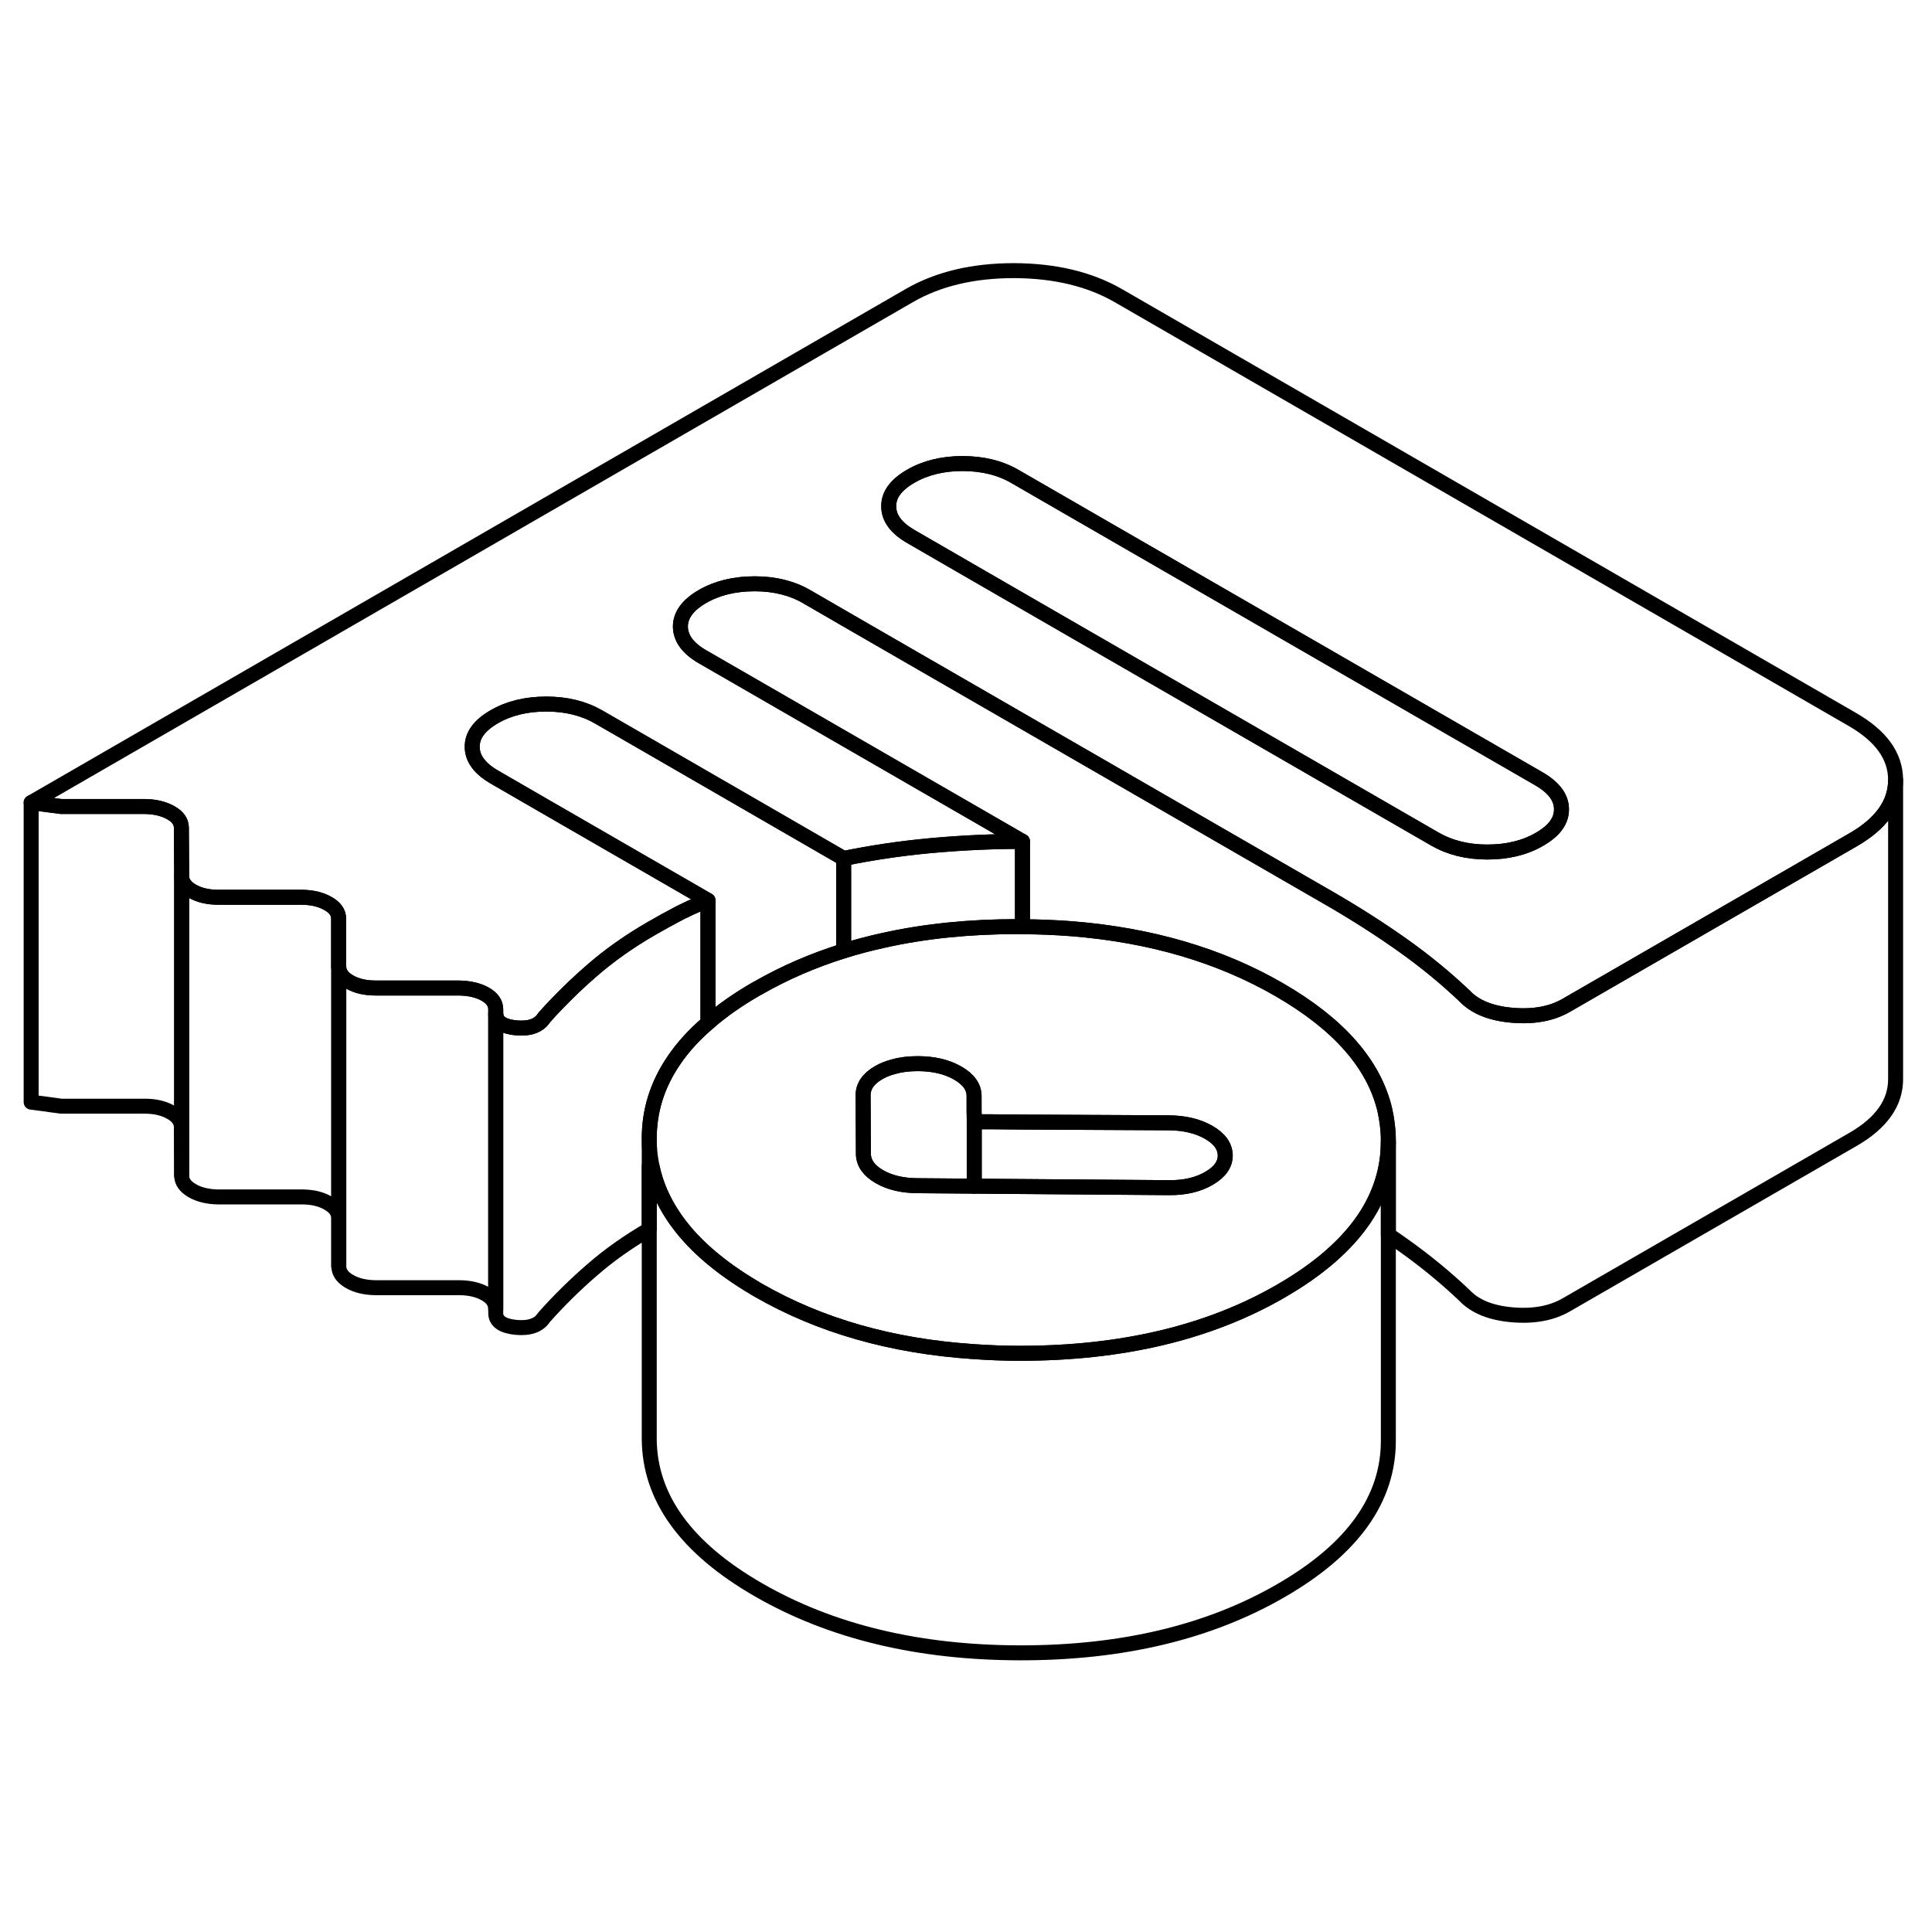 <svg width="24" height="24" viewBox="0 0 129 97" fill="none" xmlns="http://www.w3.org/2000/svg" stroke-width="1px" stroke-linecap="round" stroke-linejoin="round">
    <path d="M33.1 51.69V51.81C33.1 51.81 33.1 51.8 33.11 51.8C33.1 51.77 33.1 51.73 33.1 51.69Z" stroke="currentColor" stroke-linejoin="round"/>
    <path d="M22.62 48.55V68.55V65.33C22.61 64.93 22.37 64.59 21.9 64.33C21.44 64.06 20.86 63.92 20.16 63.92H14.58C13.88 63.91 13.3 63.77 12.83 63.5C12.37 63.23 12.13 62.9 12.13 62.5V42.5C12.13 42.9 12.37 43.23 12.83 43.5C13.3 43.77 13.88 43.91 14.58 43.91H20.16C20.86 43.92 21.44 44.06 21.9 44.33C22.37 44.59 22.61 44.93 22.61 45.33V48.55H22.62Z" stroke="currentColor" stroke-linejoin="round"/>
    <path d="M33.1 51.39V71.39C33.1 70.99 32.87 70.65 32.4 70.38C31.93 70.12 31.35 69.98 30.65 69.98H25.07C24.38 69.97 23.79 69.83 23.33 69.56C22.86 69.29 22.63 68.96 22.62 68.55V48.55C22.63 48.96 22.86 49.29 23.33 49.56C23.79 49.83 24.38 49.97 25.07 49.97H30.65C31.35 49.98 31.93 50.12 32.4 50.38C32.87 50.65 33.1 50.99 33.1 51.39Z" stroke="currentColor" stroke-linejoin="round"/>
    <path d="M104.26 38.03C104.27 38.79 103.8 39.45 102.84 40.01C102.83 40.02 102.81 40.03 102.79 40.04C101.81 40.61 100.64 40.89 99.31 40.89C97.98 40.89 96.81 40.6 95.82 40.03L65.05 22.27L60.83 19.83C59.84 19.26 59.34 18.59 59.34 17.81C59.33 17.04 59.82 16.37 60.81 15.8C61.79 15.23 62.96 14.95 64.29 14.95C65.63 14.96 66.79 15.24 67.78 15.82L102.77 36.01C103.76 36.59 104.26 37.26 104.26 38.03Z" stroke="currentColor" stroke-linejoin="round"/>
    <path d="M123.67 32.03L74.69 3.75C72.77 2.64 70.44 2.08 67.71 2.07C64.98 2.07 62.66 2.62 60.74 3.72L2.08 37.59L4.08 37.85H9.66C10.36 37.86 10.94 38 11.41 38.27C11.88 38.53 12.11 38.87 12.11 39.27L12.13 42.5C12.13 42.9 12.37 43.23 12.83 43.5C13.3 43.77 13.88 43.91 14.58 43.91H20.16C20.86 43.92 21.44 44.06 21.9 44.33C22.37 44.59 22.61 44.93 22.61 45.33V48.55C22.63 48.96 22.86 49.29 23.33 49.56C23.79 49.83 24.38 49.97 25.07 49.97H30.65C31.35 49.98 31.93 50.12 32.4 50.38C32.87 50.65 33.1 50.99 33.1 51.39V51.69C33.1 51.69 33.1 51.77 33.11 51.8C33.18 52.27 33.63 52.55 34.46 52.63C35.36 52.71 35.99 52.49 36.33 51.95C36.6 51.64 36.88 51.34 37.17 51.04C37.91 50.27 38.7 49.51 39.54 48.79C40.7 47.78 42.03 46.84 43.54 45.97C44.17 45.61 44.78 45.27 45.36 44.97C45.5 44.9 45.65 44.82 45.8 44.76C45.8 44.76 45.8 44.75 45.81 44.75C46.26 44.53 46.75 44.32 47.27 44.12L46.84 43.87L36.34 37.81L33.02 35.89C32.03 35.32 31.53 34.64 31.53 33.87C31.52 33.1 32.01 32.43 33 31.86C33.98 31.29 35.14 31.01 36.48 31.01C37.82 31.01 38.98 31.3 39.97 31.87L43.3 33.79L56.33 41.32C58.19 40.94 60.07 40.66 61.96 40.48L62.29 40.45C64.3 40.27 66.29 40.18 68.27 40.18L60.75 35.84L50.25 29.78L46.92 27.86C45.93 27.29 45.44 26.62 45.43 25.84C45.43 25.07 45.92 24.4 46.9 23.83C47.89 23.26 49.05 22.98 50.39 22.98C51.72 22.98 52.89 23.27 53.88 23.85L57.2 25.77L88.86 44.04C90.55 45.02 92.16 46.05 93.67 47.12C95.19 48.2 96.56 49.33 97.79 50.5C98.49 51.24 99.56 51.67 100.98 51.79C102.4 51.91 103.61 51.69 104.59 51.12L113.34 46.07L123.72 40.08C125.62 38.99 126.57 37.64 126.57 36.08V36.06C126.56 34.48 125.6 33.14 123.67 32.03ZM102.84 40.01C102.84 40.01 102.81 40.03 102.79 40.04C101.81 40.61 100.64 40.89 99.31 40.89C97.98 40.89 96.81 40.6 95.82 40.03L65.05 22.27L60.83 19.83C59.84 19.26 59.34 18.59 59.34 17.81C59.33 17.04 59.82 16.37 60.81 15.8C61.79 15.23 62.96 14.95 64.29 14.95C65.63 14.96 66.79 15.24 67.78 15.82L102.77 36.01C103.76 36.59 104.26 37.26 104.26 38.03C104.27 38.79 103.8 39.45 102.84 40.01Z" stroke="currentColor" stroke-linejoin="round"/>
    <path d="M92.46 58.09C91.73 55.04 89.38 52.37 85.41 50.08C81.45 47.79 76.82 46.43 71.54 46.01C70.48 45.93 69.39 45.88 68.27 45.88C68.17 45.87 68.06 45.87 67.95 45.87C64.74 45.87 61.75 46.17 58.98 46.79C58.07 46.99 57.19 47.22 56.33 47.49C54.28 48.13 52.37 48.96 50.59 49.98L50.53 50.01C49.28 50.73 48.19 51.49 47.27 52.3C46.36 53.08 45.6 53.91 45.01 54.78C43.89 56.41 43.34 58.17 43.35 60.07C43.35 60.72 43.42 61.36 43.56 61.98C43.8 63.1 44.27 64.17 44.95 65.19C46.13 66.97 47.97 68.58 50.47 70.05C50.52 70.08 50.58 70.12 50.64 70.15C54.74 72.51 59.54 73.89 65.05 74.25C66.04 74.32 67.06 74.36 68.1 74.36C74.9 74.36 80.71 72.99 85.52 70.21C85.54 70.2 85.55 70.19 85.57 70.18C88.06 68.74 89.89 67.14 91.08 65.39C92.16 63.79 92.7 62.06 92.7 60.21V60.16C92.7 59.45 92.61 58.76 92.46 58.09ZM80.72 62.68C80 63.1 79.11 63.31 78.07 63.3L65.05 63.2L61.33 63.17C60.28 63.17 59.41 62.97 58.71 62.56C58.02 62.16 57.67 61.67 57.65 61.07V61.05L57.63 57.13C57.63 56.52 57.98 56.02 58.67 55.62C58.97 55.45 59.31 55.31 59.68 55.22C60.16 55.08 60.69 55.02 61.28 55.02C62.33 55.02 63.22 55.23 63.95 55.65C64.68 56.07 65.04 56.58 65.04 57.19V58.32L65.05 58.9H66.06L68.27 58.92L78.05 58.97C79.09 58.98 79.98 59.19 80.71 59.61C81.44 60.03 81.8 60.54 81.81 61.15C81.81 61.75 81.45 62.26 80.72 62.68Z" stroke="currentColor" stroke-linejoin="round"/>
    <path d="M65.05 58.32V63.2L61.33 63.17C60.28 63.17 59.41 62.97 58.71 62.56C58.02 62.16 57.67 61.67 57.65 61.07V61.05L57.63 57.13C57.63 56.52 57.98 56.02 58.67 55.62C58.97 55.45 59.31 55.309 59.68 55.219C60.16 55.08 60.69 55.02 61.28 55.02C62.33 55.02 63.22 55.23 63.95 55.65C64.68 56.069 65.04 56.58 65.04 57.19V58.32H65.05Z" stroke="currentColor" stroke-linejoin="round"/>
    <path d="M81.81 61.15C81.81 61.75 81.45 62.26 80.72 62.68C80 63.1 79.11 63.31 78.07 63.3L65.05 63.2V58.9H66.06L68.27 58.92L78.05 58.97C79.09 58.98 79.98 59.19 80.71 59.61C81.44 60.03 81.8 60.54 81.81 61.15Z" stroke="currentColor" stroke-linejoin="round"/>
    <path d="M92.7 60.21V80.16C92.72 84.08 90.33 87.44 85.52 90.21C80.71 92.99 74.9 94.37 68.1 94.36C61.3 94.35 55.48 92.94 50.64 90.15C45.8 87.36 43.37 84 43.35 80.07V61.86L43.56 61.98C43.8 63.1 44.27 64.17 44.95 65.19C46.13 66.97 47.97 68.58 50.47 70.05C50.52 70.08 50.58 70.12 50.64 70.15C54.74 72.51 59.54 73.89 65.05 74.25C66.04 74.32 67.06 74.36 68.1 74.36C74.9 74.36 80.71 72.99 85.52 70.21C85.54 70.2 85.55 70.19 85.57 70.18C88.06 68.74 89.89 67.14 91.08 65.39C92.16 63.79 92.7 62.06 92.7 60.21Z" stroke="currentColor" stroke-linejoin="round"/>
    <path d="M126.57 36.08V56.06C126.57 57.63 125.63 58.98 123.72 60.08L104.59 71.12C103.61 71.69 102.4 71.91 100.98 71.79C99.56 71.67 98.49 71.24 97.79 70.5C96.56 69.33 95.19 68.2 93.67 67.12C93.35 66.89 93.03 66.67 92.7 66.45V60.16C92.7 59.45 92.61 58.76 92.46 58.09C91.73 55.04 89.38 52.37 85.41 50.08C81.45 47.79 76.82 46.43 71.54 46.01C70.48 45.93 69.39 45.88 68.27 45.88V40.18L60.75 35.84L50.25 29.78L46.92 27.86C45.93 27.29 45.44 26.62 45.43 25.84C45.43 25.07 45.92 24.4 46.9 23.83C47.89 23.26 49.05 22.98 50.39 22.98C51.72 22.98 52.89 23.27 53.88 23.85L57.2 25.77L88.86 44.04C90.55 45.02 92.16 46.05 93.67 47.12C95.19 48.2 96.56 49.33 97.79 50.5C98.49 51.24 99.56 51.67 100.98 51.79C102.4 51.91 103.61 51.69 104.59 51.12L113.34 46.07L123.72 40.08C125.62 38.99 126.57 37.64 126.57 36.08Z" stroke="currentColor" stroke-linejoin="round"/>
    <path d="M12.13 42.5V62.5L12.11 59.27C12.11 58.87 11.88 58.53 11.41 58.27C10.94 58 10.36 57.86 9.66 57.86H4.08L2.08 57.59V37.59L4.08 37.85H9.66C10.36 37.86 10.94 38 11.41 38.27C11.88 38.53 12.11 38.87 12.11 39.27L12.13 42.5Z" stroke="currentColor" stroke-linejoin="round"/>
    <path d="M47.27 44.12V52.3C46.36 53.08 45.6 53.91 45.01 54.78C43.89 56.41 43.34 58.17 43.35 60.07V66.09C41.92 66.92 40.65 67.82 39.54 68.79C38.38 69.79 37.31 70.85 36.33 71.95C35.99 72.49 35.36 72.71 34.46 72.63C33.56 72.54 33.11 72.23 33.1 71.69V51.81C33.1 51.81 33.1 51.8 33.11 51.8C33.18 52.27 33.63 52.55 34.46 52.63C35.36 52.71 35.99 52.49 36.33 51.95C36.6 51.64 36.88 51.34 37.17 51.04C37.91 50.27 38.7 49.51 39.54 48.79C40.7 47.78 42.03 46.84 43.54 45.97C44.17 45.61 44.78 45.27 45.36 44.97C45.5 44.9 45.65 44.82 45.8 44.76C45.8 44.76 45.8 44.75 45.81 44.75C46.26 44.53 46.75 44.32 47.27 44.12Z" stroke="currentColor" stroke-linejoin="round"/>
    <path d="M56.33 41.32V47.49C54.28 48.13 52.37 48.96 50.59 49.98L50.53 50.01C49.28 50.73 48.19 51.49 47.27 52.3V44.12L46.84 43.87L36.34 37.81L33.02 35.89C32.03 35.32 31.53 34.64 31.53 33.87C31.52 33.1 32.01 32.43 33 31.86C33.98 31.29 35.14 31.01 36.48 31.01C37.82 31.01 38.98 31.3 39.97 31.87L43.3 33.79L56.33 41.32Z" stroke="currentColor" stroke-linejoin="round"/>
    <path d="M68.27 40.18V45.88C68.17 45.87 68.06 45.87 67.95 45.87C64.74 45.87 61.75 46.17 58.98 46.79C58.07 46.99 57.19 47.22 56.33 47.49V41.32C58.19 40.94 60.07 40.66 61.96 40.48L62.29 40.45C64.3 40.27 66.29 40.18 68.27 40.18Z" stroke="currentColor" stroke-linejoin="round"/>
</svg>